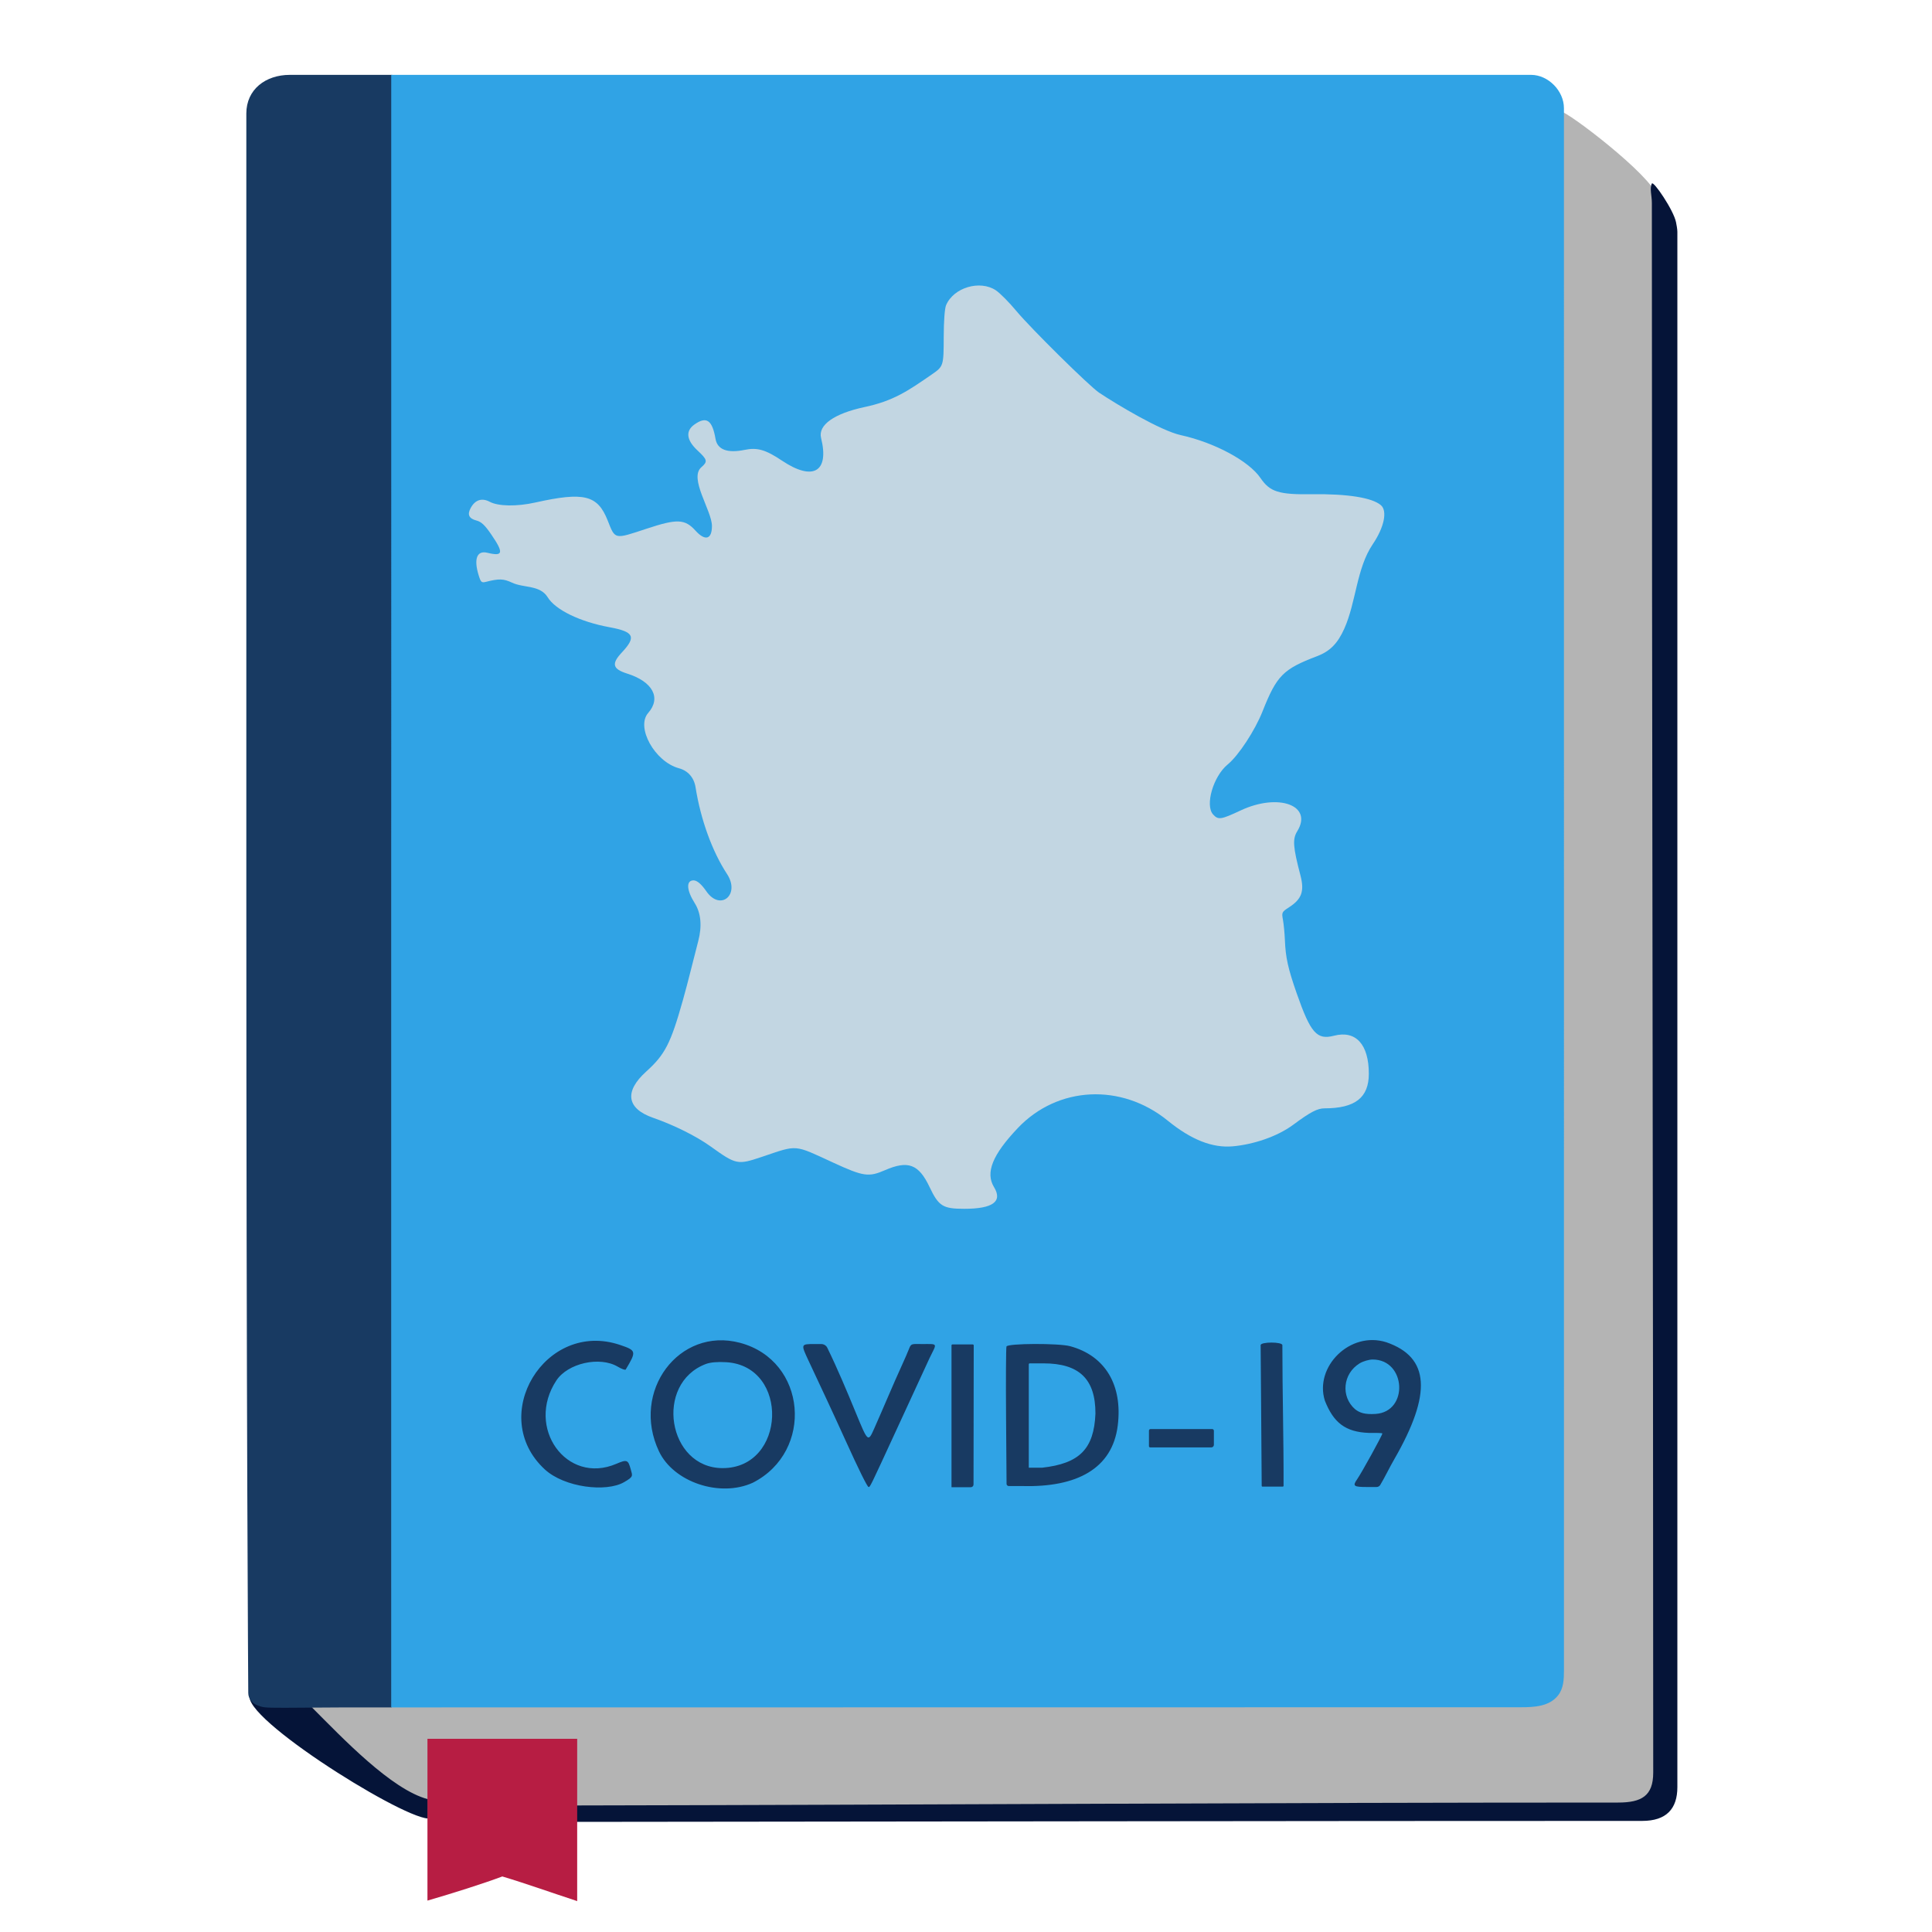 <svg width="400" height="400" viewBox="0 0 400 400" fill="none" xmlns="http://www.w3.org/2000/svg">
<path fill-rule="evenodd" clip-rule="evenodd" d="M62 354.011C62 356.511 84 371.511 90 375.511C93 375.511 341 374.5 343 374.5C343 372.489 343 41.5 343 40.511C342 36.411 324.5 23 323 23C321 23 62 351.511 62 354.011Z" fill="#B4B4B4"/>
<path fill-rule="evenodd" clip-rule="evenodd" d="M342.282 367C342.282 371.837 339.856 373.2 335 373.2C263.101 373.2 191.199 373.669 119.3 373.8V377.2C192.866 377.135 266.434 377 340 377C345 377 347.282 374.5 347.282 370C347.282 262.668 347.282 155.332 347.282 48C347.282 47.442 347.098 46.49 347 46C346.5 43.5 342.316 37.367 342 38C341.5 39 342 40.5 342 42C342 150.333 342.282 258.667 342.282 367ZM52.082 350.5C47.5 354 82.424 376.1 88.582 376.5C88.648 375.165 88.582 373.837 88.582 372.5C81 370.5 70.915 359.833 64.582 353.5C64.582 352 53 350.5 52.082 350.5Z" fill="#051438"/>
<path fill-rule="evenodd" clip-rule="evenodd" d="M51 23.5C51 28.5 51 184.089 51 184.089C51 294.363 51.4 350.12 51.4 350.5C51.4 351.788 52.3 352.732 53.4 353.116C54.5 353.5 54.5 353.579 58.919 353.579C66.5 353.5 73.705 353.5 81.1 353.5L81.102 184.4L81.2 15.5C74.133 15.514 67.067 15.5 60 15.5C55 15.5 51 18.5 51 23.5Z" fill="#183A62"/>
<rect x="89" y="255" width="216" height="61" fill="#183A62"/>
<rect x="92" y="53" width="219" height="202" fill="#C2D6E2"/>
<path fill-rule="evenodd" clip-rule="evenodd" d="M81 15.57C80.999 128.199 81.001 240.827 81.001 353.456V353.456C81 353.48 81.02 353.5 81.044 353.5L314.845 353.47C317.723 353.47 320.788 353.286 322.57 351.026V351.026C323.724 349.564 323.8 347.71 323.8 345.848C323.8 315.191 323.796 23.919 323.796 22.4C323.796 18.763 320.5 15.5 317 15.5H94.7C93.094 15.5 81.651 15.5 81.1 15.5C81 15.5 81 15.483 81 15.57ZM206.165 60.095C207.017 60.658 208.937 62.593 210.434 64.395C213.4 67.967 225.555 79.966 227.556 81.298C231.38 83.843 240.33 89.179 244.465 90.087C251.486 91.634 258.574 95.449 260.969 98.968C262.929 101.85 264.751 102.422 271.66 102.325C278.984 102.223 284.087 103.036 285.9 104.593C287.288 105.785 286.579 109.187 284.218 112.67C280.84 117.654 280.784 124.663 278.318 130.169C276.947 133.229 275.351 134.844 272.699 135.852C265.642 138.536 264.343 139.849 261.4 147.27C259.817 151.261 256.433 156.42 254.183 158.27C251.192 160.73 249.442 166.728 251.162 168.628C252.215 169.791 252.781 169.709 256.845 167.801C264.698 164.114 271.89 166.747 268.582 172.099C267.58 173.72 267.697 175.34 269.237 181.217C270.102 184.519 269.524 186.137 266.863 187.858C265.383 188.815 265.338 188.91 265.625 190.461C265.788 191.346 265.969 193.24 266.026 194.67C266.168 198.248 266.678 200.543 268.472 205.67C271.35 213.897 272.638 215.358 276.196 214.435C280.701 213.266 283.4 216.216 283.4 222.308C283.4 227.254 280.563 229.47 274.231 229.47C272.759 229.47 271.288 230.241 267.747 232.868C264.367 235.374 259.395 236.96 255.25 237.334C251.031 237.715 246.636 235.982 241.765 232.017C232.169 224.206 219.004 224.849 210.747 233.532C205.475 239.077 203.977 242.787 205.801 245.78C207.623 248.768 205.561 250.27 199.635 250.27C195.201 250.27 194.338 249.727 192.45 245.748C190.203 241.013 188.005 240.191 183.197 242.286C179.86 243.739 178.739 243.577 172.6 240.752C164.225 236.897 165.267 236.984 157.753 239.511C152.684 241.215 152.44 241.165 147.105 237.344C144.135 235.217 139.555 232.938 135.209 231.424C129.742 229.521 129.209 225.991 133.766 221.876C137.69 218.333 138.848 216.082 141.386 207.07C142.532 203.005 143.498 198.908 144.568 194.824C145.376 191.744 145.124 189.022 143.845 187.006C142.125 184.293 142.018 182.27 143.596 182.27C144.307 182.27 145.225 183.053 146.233 184.518C149.139 188.741 153.334 185.234 150.514 180.94C147.467 176.301 145.066 169.682 144.01 163.011C143.691 160.995 142.449 159.568 140.573 159.063C135.576 157.717 131.6 150.571 134.2 147.609C136.94 144.488 135.151 141.131 129.858 139.463C126.817 138.505 126.547 137.437 128.75 135.082C131.787 131.836 131.28 130.798 126.2 129.862C120.082 128.733 115.013 126.28 113.396 123.664C111.793 121.068 108.45 121.78 105.996 120.626C104.251 119.806 103.309 119.778 100.6 120.467C99.704 120.695 99.548 120.553 99.1 119.102C98.051 115.705 98.741 113.918 100.898 114.445C104.185 115.247 104.343 114.499 101.699 110.636C100.399 108.736 99.651 108.03 98.668 107.776C97.096 107.368 96.708 106.562 97.433 105.209C98.357 103.482 99.759 103.018 101.403 103.893C103.171 104.834 106.986 104.896 110.8 104.046C120.922 101.789 123.722 102.481 125.813 107.756C127.397 111.751 127.126 111.693 133.849 109.47C140.191 107.372 141.796 107.435 143.996 109.866C146 112.08 147.4 111.683 147.4 108.901C147.4 105.749 142.583 99.02 145.2 96.745C146.564 95.559 146.478 95.185 144.4 93.25C142.12 91.126 141.893 89.228 143.762 87.897C146.257 86.121 147.465 86.94 148.143 90.87C148.526 93.09 150.601 93.878 154.139 93.147C156.785 92.6 158.491 93.09 161.919 95.381C168.344 99.675 171.734 97.696 169.993 90.67C169.333 88.007 172.701 85.616 179 84.277C184.99 83 187.992 80.936 193 77.47C195.332 75.854 195.374 75.72 195.387 69.789C195.395 66.478 195.588 63.865 195.875 63.189C197.445 59.499 202.899 57.933 206.165 60.095ZM128.4 278.465C131.762 279.607 131.8 279.776 129.545 283.55C129.453 283.704 128.708 283.434 127.889 282.95C124.166 280.75 117.56 282.233 115.2 285.798C108.741 295.559 117.304 307.484 127.603 303.069C129.793 302.13 130.038 302.22 130.573 304.158C130.972 305.601 131.204 305.716 129.2 306.87C125.5 309 116.865 307.974 112.795 304.223C100.795 293.161 112.89 273.196 128.4 278.465ZM153.217 278.017C167.053 281.701 168.588 300.495 155.871 306.978C149.073 310.088 139.471 306.884 136.439 300.495C130.554 288.094 140.587 274.653 153.217 278.017ZM265.749 307.615C265.749 307.712 265.671 307.79 265.574 307.79V307.79H261.39V307.79C261.297 307.79 261.221 307.718 261.22 307.625C261.17 297.976 261 279.21 261 278.5C261 277.786 265.5 277.786 265.5 278.5C265.5 288.205 265.779 297.91 265.749 307.615ZM287.04 277.903C296 281 296.5 288.5 288.698 302.07C287.749 303.696 286.7 305.892 285.764 307.446C285.603 307.712 285.312 307.87 285 307.87V307.87H283.063C280.267 307.87 280.004 307.677 280.949 306.315C281.94 304.888 286.2 297.14 286.2 296.8C286.2 296.649 285 296.67 283.449 296.67C278.5 296.5 276.081 294.5 274.3 289.997C272.081 283 279.5 275.5 287.04 277.903ZM177.176 292.47C179.705 298.617 179.719 298.629 180.993 295.77C182.959 291.362 184.793 286.893 186.801 282.505C187.351 281.302 187.977 279.857 188.191 279.294C188.651 278.084 188.773 278.27 190.99 278.27C194.298 278.27 194 278 192.446 281.196C190.121 286.258 187.78 291.312 185.448 296.37C180.122 307.928 180.15 307.87 179.834 307.87C179.574 307.87 177.801 304.287 175.009 298.121C172.521 292.63 169.962 287.17 167.4 281.713C165.791 278.285 165.796 278.27 168.588 278.27H170.05C170.441 278.27 170.814 278.437 171.074 278.729V278.729C171.158 278.823 171.228 278.927 171.283 279.04C173.413 283.414 175.325 287.973 177.176 292.47ZM201.558 307.353C201.557 307.661 201.308 307.91 201 307.91V307.91H197.039V307.91C197.018 307.91 197 307.892 197 307.871V278.539C197 278.435 197.085 278.35 197.19 278.35V278.35H201.4V278.35C201.51 278.35 201.6 278.44 201.6 278.55L201.558 307.353ZM221.554 278.715C228.82 280.678 232.469 286.767 231.414 295.169C230.298 304.054 222.97 307.968 211.7 307.67H208.854V307.67C208.603 307.67 208.399 307.467 208.397 307.216L208.295 293.472C208.237 285.663 208.276 279.048 208.382 278.772C208.632 278.121 219.185 278.075 221.554 278.715ZM281.496 282.268C278.016 284.39 277.548 289.155 280.563 291.77C281.5 292.5 282.545 292.885 284.8 292.738C291.703 292.29 291.126 281.473 284.2 281.473C283.43 281.473 282.213 281.831 281.496 282.268ZM146.154 282.395C135.409 286.431 138.225 303.959 149.619 303.959C162.76 303.959 163.511 282.869 150.4 282.031C148.601 281.916 147.083 282.047 146.154 282.395ZM213 303.839C213 303.856 213.014 303.87 213.031 303.87V303.87H215.785C223.5 303 226.5 300 226.8 292.667C226.818 285.491 223.411 282.27 216.054 282.27H213.191V282.27C213.085 282.27 213 282.355 213 282.461V303.839ZM251.322 296.224V299.134V299.134C251.322 299.43 251.082 299.67 250.786 299.67H238.128V299.67C237.99 299.67 237.878 299.558 237.878 299.42V296.194C237.878 296.015 238.023 295.87 238.202 295.87V295.87H250.968C251.163 295.87 251.322 296.029 251.322 296.224V296.224Z" fill="#30A3E5"/>
<path fill-rule="evenodd" clip-rule="evenodd" d="M88.5 360C88.5 361 88.5 382 88.5 393.5C93.712 391.985 100 390 104 388.5C109 390 114.394 391.933 119.5 393.603C119.5 385.813 119.5 361 119.5 360C119 360 89 360 88.5 360Z" fill="#B71D43"/>
</svg>
